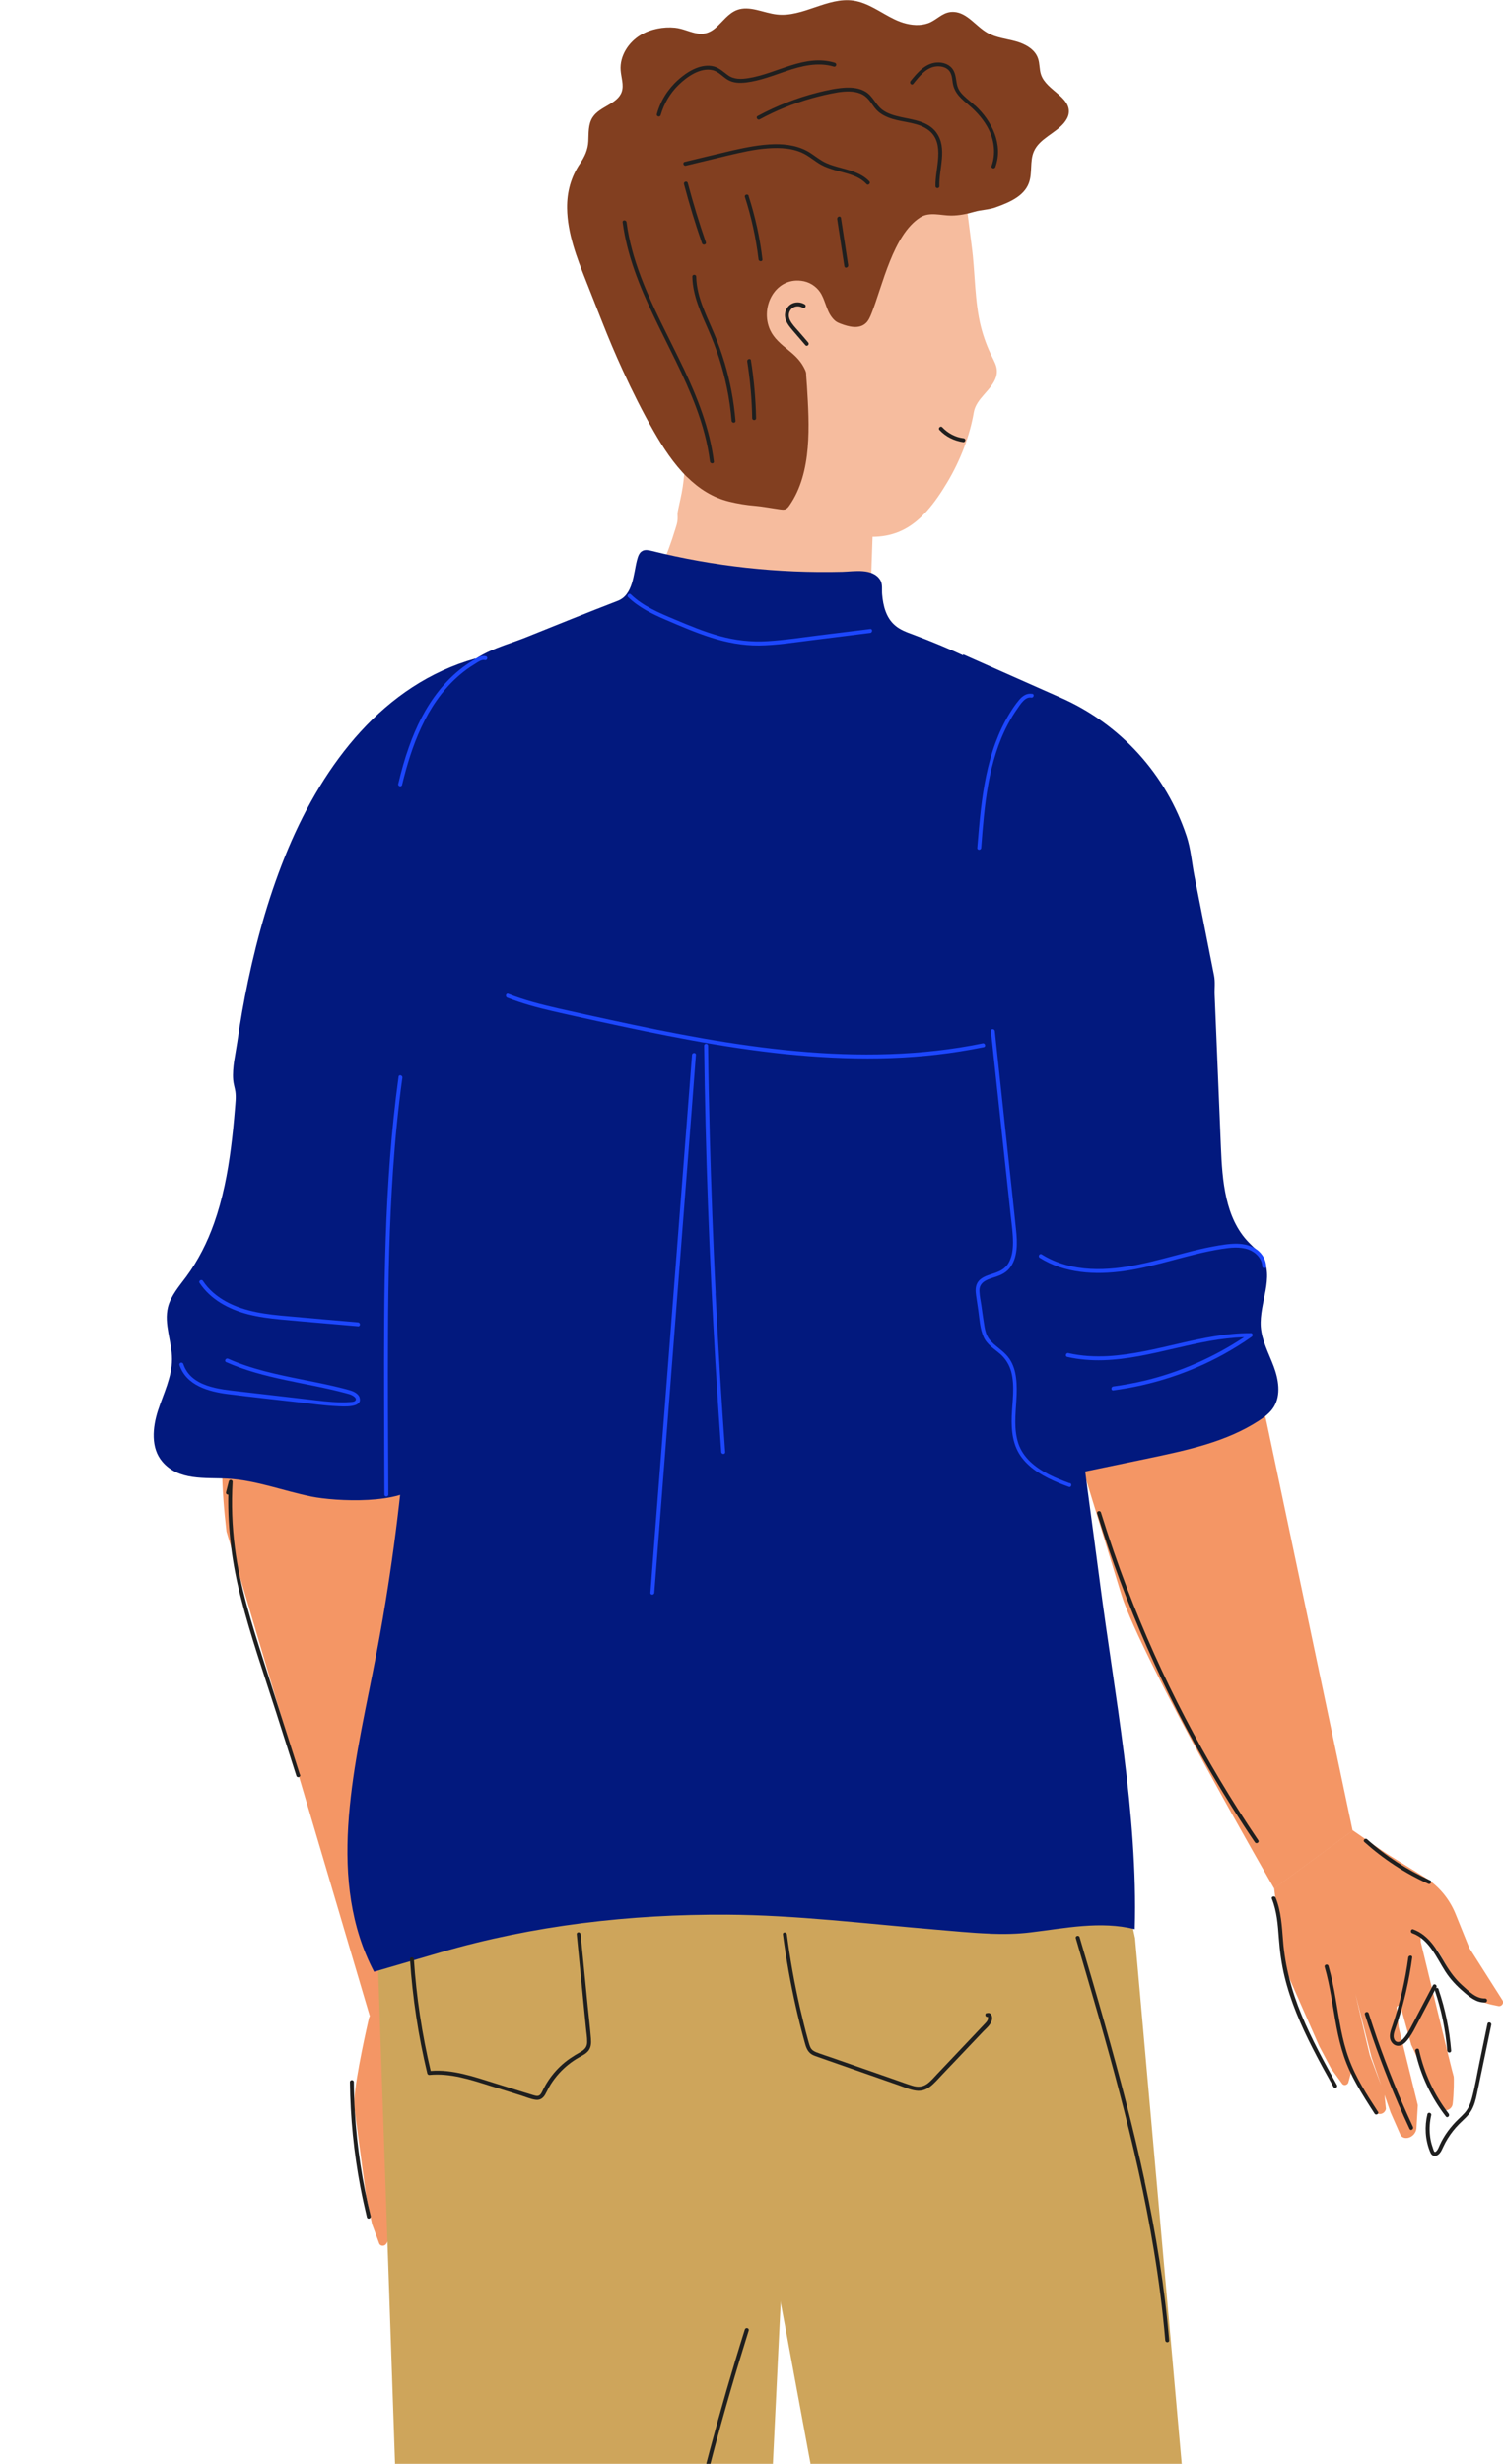 <svg width="517" height="847" viewBox="0 0 517 847" fill="none" xmlns="http://www.w3.org/2000/svg">
<g clip-path="url(#clip0_1177_1491)">
<path d="M482.678 662.754C482.678 662.536 486.347 664.462 489.361 666.098C491.903 667.479 493.973 669.514 495.39 672.059L498.804 678.129C500.039 680.346 501.637 682.309 503.562 683.981L504.688 684.962C507.085 687.07 510.027 688.524 513.259 689.178L515.547 689.651C516.637 689.76 517.399 688.524 516.854 687.652L505.414 669.66L500.693 657.992C498.55 652.722 494.845 648.288 490.015 645.307L474.652 635.821L482.715 662.717L482.678 662.754Z" fill="#F49665"/>
<path d="M438.297 649.233C438.297 649.233 440.694 669.369 442.256 676.311C442.51 677.475 442.873 678.601 443.345 679.692L453.805 703.463L457.873 711.096C457.873 711.096 457.873 711.132 457.909 711.168L461.795 716.475C462.449 717.093 463.575 716.729 463.829 715.821L464.664 712.695C464.664 712.695 464.664 712.404 464.664 712.259L462.594 706.589C462.304 705.753 460.996 706.261 461.25 707.097C461.25 707.17 461.287 707.207 461.323 707.243L469.241 720.001L472.981 725.744C473.817 727.416 476.395 726.87 476.722 724.944L476.214 719.892C476.214 719.892 476.214 719.783 476.178 719.71C475.778 718.656 471.383 707.134 471.202 706.552C470.984 705.934 466.226 685.435 466.226 685.435L471.747 707.17L478.32 726.18C478.32 726.216 481.553 733.522 481.553 733.522C482.461 736.175 486.746 735.048 487.218 731.777L487.691 723.89C487.691 723.89 487.691 723.744 487.691 723.672L481.081 696.811C481.081 696.811 481.081 696.739 481.081 696.702L480.427 690.269C480.354 689.433 481.589 689.106 481.807 689.905L485.366 702.699C485.366 702.699 485.366 702.772 485.366 702.809L495.354 724.435C496.443 726.289 499.385 725.525 499.676 723.308C500.112 720.001 500.184 714.003 500.003 713.713C499.712 713.167 489.18 669.515 488.708 667.588C488.708 667.552 488.708 667.479 488.708 667.443L488.417 652.868C488.417 652.868 488.417 652.649 488.344 652.54L483.405 643.962C481.989 641.491 480.027 639.383 477.703 637.783L465.5 629.351C465.5 629.351 465.391 629.278 465.354 629.206L438.406 649.087L438.297 649.233Z" fill="#F49665"/>
<path d="M438.297 649.233C438.297 649.233 392.571 570.178 385.743 548.224L371.76 502.645C367.765 486.87 349.315 371.904 347.899 349.805L397.147 317.093L435.754 489.269L465.282 629.351L438.333 649.233H438.297Z" fill="#F49665"/>
<path d="M459.87 716.766C455.512 708.951 451.19 701.064 447.74 692.777C444.326 684.526 442.038 676.057 441.348 667.152C440.948 662.172 440.694 657.084 438.805 652.395C438.478 651.595 437.171 651.959 437.498 652.758C439.205 657.047 439.568 661.664 439.895 666.243C440.222 670.714 440.803 675.112 441.856 679.474C443.926 688.052 447.486 696.23 451.481 704.081C453.769 708.588 456.238 713.058 458.708 717.456C459.144 718.22 460.306 717.529 459.87 716.766Z" fill="#1F1F1F"/>
<path d="M473.998 725.998C470.221 720.182 466.371 714.258 463.974 707.679C461.577 701.136 460.633 694.194 459.471 687.324C458.817 683.472 458.054 679.619 456.965 675.839C456.71 675.003 455.403 675.366 455.657 676.202C457.618 682.963 458.417 689.941 459.725 696.847C460.379 700.264 461.178 703.681 462.304 706.988C463.429 710.296 464.918 713.458 466.625 716.511C468.55 719.964 470.693 723.308 472.836 726.616C473.308 727.343 474.47 726.652 473.998 725.925V725.998Z" fill="#1F1F1F"/>
<path d="M486.02 731.159C481.443 721.309 477.339 711.205 473.744 700.955C472.727 698.011 471.746 695.067 470.802 692.122C470.548 691.286 469.24 691.65 469.495 692.486C472.8 702.918 476.649 713.167 480.971 723.199C482.206 726.107 483.514 728.978 484.857 731.85C485.221 732.65 486.383 731.959 486.02 731.159Z" fill="#1F1F1F"/>
<path d="M492.92 682.454C491.214 685.725 489.47 688.997 487.763 692.268C486.928 693.867 486.093 695.503 485.221 697.102C484.458 698.483 483.659 699.901 482.57 701.028C482.061 701.536 481.298 702.191 480.499 701.936C479.7 701.682 479.374 700.737 479.374 699.974C479.374 699.065 479.7 698.192 479.991 697.357C480.282 696.484 480.572 695.648 480.863 694.776C481.952 691.432 482.86 688.052 483.659 684.599C484.531 680.746 485.221 676.857 485.766 672.931C485.875 672.059 484.531 672.095 484.422 672.931C483.369 680.782 481.589 688.56 479.047 696.084C478.502 697.756 477.667 699.61 478.32 701.355C478.792 702.554 479.918 703.463 481.262 703.281C482.86 703.063 483.95 701.609 484.821 700.41C485.875 698.919 486.71 697.247 487.545 695.648C489.724 691.505 491.904 687.325 494.083 683.181C494.482 682.418 493.32 681.727 492.92 682.491V682.454Z" fill="#1F1F1F"/>
<path d="M127.225 693.14L77.904 526.488C74.381 496.284 76.451 478.219 88.001 399.891H150.542L137.177 496.211L157.079 666.788L127.261 693.176L127.225 693.14Z" fill="#F49665"/>
<path d="M170.045 719.673C170.117 719.419 173.459 722.69 176.219 725.38C178.543 727.67 180.178 730.541 180.904 733.74L182.684 741.409C183.338 744.207 184.463 746.861 185.989 749.26L186.897 750.677C188.858 753.73 191.582 756.238 194.851 757.983L197.175 759.219C198.301 759.655 199.536 758.601 199.209 757.438L192.454 734.321L191.001 720.182C190.347 713.785 187.696 707.824 183.374 703.063L169.682 687.906L170.009 719.637L170.045 719.673Z" fill="#F49665"/>
<path d="M127.225 693.14C127.225 693.14 127.007 693.394 126.971 693.54C126.426 695.866 122.358 713.64 121.886 721.636C121.814 722.981 121.85 724.326 122.031 725.634L125.918 754.748L127.915 764.308C127.915 764.308 127.915 764.38 127.915 764.417L130.494 771.395C131.002 772.268 132.346 772.231 132.891 771.323L134.779 768.197C134.779 768.197 134.888 767.906 134.888 767.724L134.416 760.927C134.344 759.946 132.782 760.055 132.782 761.073C132.782 761.145 132.782 761.218 132.782 761.254L137.358 777.611L139.61 785.025C139.973 787.097 142.951 787.315 143.932 785.353L144.949 779.719C144.949 779.719 144.949 779.573 144.949 779.537C144.84 778.265 143.678 764.38 143.641 763.69C143.605 762.963 144.84 739.228 144.84 739.228L144.004 764.562L145.167 787.279C145.167 787.352 146.401 796.257 146.401 796.257C146.547 799.419 151.559 799.564 153.084 796.148L156.062 787.751C156.062 787.751 156.099 787.606 156.099 787.533L157.37 756.311C157.37 756.311 157.37 756.238 157.37 756.202L158.677 749.005C158.859 748.06 160.312 748.097 160.275 749.042L160.13 764.053C160.13 764.053 160.13 764.126 160.13 764.162L164.198 790.768C164.815 793.131 168.229 793.204 169.246 790.877C170.771 787.424 172.696 780.955 172.624 780.591C172.478 779.9 174.73 729.233 174.839 726.943C174.839 726.87 174.839 726.834 174.839 726.797L179.088 710.877C179.088 710.877 179.088 710.623 179.088 710.514L176.437 699.646C175.674 696.52 174.222 693.612 172.188 691.141L161.583 678.128C161.583 678.128 161.51 678.019 161.474 677.947L156.934 666.788C156.716 666.279 156.062 666.17 155.626 666.57L127.116 693.176L127.225 693.14Z" fill="#F49665"/>
<path d="M272.138 543.971L254.632 621.1C247.84 650.977 247.586 681.981 253.833 711.968L297.488 948.006L308.166 1222.79L399.653 1215.3L412.292 912.531L390.428 666.279L366.894 557.02L272.138 543.971Z" fill="#CEA55B"/>
<path d="M159.658 521.763L129.186 651.304L138.375 919.764L20.121 1145.41L96.463 1189.5L241.666 956.657C256.085 936.775 260.261 912.677 263.857 888.397L276.46 627.497L275.552 526.488L159.658 521.763Z" fill="#CEA55B"/>
<path d="M194.815 545.825C194.778 543.862 193.362 542.227 191.401 541.936C189.549 541.682 187.551 542.845 187.079 544.771C185.553 551.168 184.391 557.638 184.754 564.217C184.827 565.416 185.553 566.252 186.461 566.652C186.57 567.852 186.679 569.051 186.825 570.287C187.079 572.54 188.641 574.721 191.147 574.612C193.507 574.503 195.469 572.722 195.469 570.287C195.469 562.145 194.996 554.003 194.815 545.862V545.825Z" fill="#1D47FC"/>
<path d="M259.245 563.89C258.845 561.273 258.555 558.547 258.083 555.893C258.083 555.602 258.083 555.312 258.046 555.021C257.828 551.786 257.066 548.697 256.412 545.571C255.686 542.154 250.129 542.881 250.31 546.407C250.492 549.278 250.238 552.15 250.201 555.057C250.201 557.856 250.02 560.618 249.802 563.417C249.33 569.015 247.841 574.576 248.785 580.209C249.075 581.954 251.727 582.608 252.853 581.264C253.761 580.209 254.487 579.119 255.068 577.92C256.339 578.029 257.719 577.52 258.373 576.429C260.734 572.613 259.899 568.106 259.281 563.926L259.245 563.89Z" fill="#1D47FC"/>
<path d="M299.195 212.158C299.595 200.527 299.994 188.896 300.394 177.265C300.684 169.014 298.106 167.451 290.479 165.27C273.845 160.582 258.373 153.603 243.627 144.807C240.395 142.881 237.09 145.243 236.291 148.26C236.037 148.551 235.892 148.878 235.892 149.314C235.892 155.348 235.71 161.418 234.838 167.415C234.439 170.032 233.821 172.576 233.277 175.157C233.168 175.629 233.095 176.138 233.059 176.611C233.059 177.301 233.131 177.992 233.059 178.719C232.986 179.809 232.623 180.863 232.296 181.881C230.916 186.461 229.245 190.968 227.284 195.33C225.25 199.873 222.889 204.271 220.238 208.487C220.093 208.705 224.96 212.813 225.432 213.212C227.211 214.775 229.064 216.338 230.916 217.828C234.657 220.809 238.506 223.644 242.465 226.297C246.133 228.733 250.02 231.64 254.16 233.203C256.957 234.257 260.007 233.858 262.913 234.366C269.559 235.493 276.605 235.966 283.251 234.657C287.573 233.785 291.932 231.931 294.946 228.624C298.614 224.589 298.869 220.991 299.05 215.72C299.086 214.521 299.123 213.358 299.159 212.158H299.195Z" fill="#F6BC9E"/>
<path d="M342.633 129.505C342.887 128.741 342.96 127.942 342.887 127.106C342.742 125.543 341.943 124.089 341.253 122.672C339.618 119.4 338.347 115.947 337.439 112.422C335.187 103.553 335.478 93.703 334.243 84.58C332.246 69.859 331.156 50.486 320.26 39C315.612 34.021 309.256 30.859 302.646 28.896C300.975 28.387 299.304 27.987 297.597 27.624C292.985 26.679 288.263 26.243 283.542 26.352C281.544 26.388 279.547 26.751 277.586 26.352C276.823 26.206 276.133 26.097 275.37 26.134C269.995 26.461 264.475 27.915 259.354 29.55C251.654 31.985 244.39 35.511 237.381 39.4C230.625 43.144 224.742 48.16 220.638 54.63C216.606 61.027 214.354 68.405 213.41 75.82C212.938 79.636 212.72 83.489 212.865 87.306C212.902 88.869 213.047 90.432 213.192 91.995C212.938 92.576 212.793 93.23 212.938 94.03C214.79 106.533 216.715 119.182 222.526 130.595C228.047 141.463 236.364 151.022 244.608 159.964C254.632 170.831 275.951 179.955 290.697 183.371C308.057 187.406 316.846 180.936 325.926 165.67C330.212 158.473 333.589 149.932 334.97 141.717C335.805 136.883 341.216 134.121 342.633 129.541V129.505Z" fill="#F6BC9E"/>
<path d="M236.364 163.998C240.395 167.96 245.117 171.05 250.782 172.431C253.724 173.158 256.63 173.63 259.644 173.885C262.55 174.139 265.492 174.721 268.361 175.121C268.906 175.193 269.523 175.266 270.031 175.121C270.721 174.902 271.194 174.285 271.593 173.703C279.438 162.363 278.385 145.97 277.586 132.885C277.513 131.867 277.44 130.85 277.368 129.832C277.332 129.359 277.295 128.887 277.295 128.451C277.259 127.651 276.823 126.961 276.46 126.234C275.08 123.653 273.155 121.981 270.939 120.164C268.651 118.31 266.218 116.275 264.947 113.548C261.17 105.479 266.908 94.684 276.532 96.683C279.075 97.229 281.363 98.937 282.598 101.263C284.196 104.28 284.45 107.588 287.029 110.059C287.61 110.641 288.336 110.968 289.099 111.259C291.859 112.313 295.491 113.33 297.888 111.041C298.796 110.168 299.304 108.932 299.777 107.769C303.626 98.137 307.149 80.727 316.556 74.73C319.716 72.731 323.711 74.112 327.161 74.112C329.921 74.112 332.536 73.567 335.188 72.803C337.585 72.113 340.018 72.149 342.379 71.313C346.991 69.677 352.185 67.533 353.892 62.953C355.199 59.5 354.146 55.429 355.635 52.049C357.56 47.651 362.899 45.943 365.986 42.272C366.785 41.29 367.475 40.164 367.62 38.928C368.347 33.367 360.03 31.077 358.141 25.806C357.451 23.916 357.705 21.808 357.015 19.955C355.889 16.829 352.512 15.048 349.316 14.175C346.083 13.303 342.669 12.976 339.727 11.34C335.696 9.087 332.791 4.398 328.178 4.107C324.691 3.889 322.875 6.252 320.152 7.597C318.917 8.214 317.5 8.505 316.12 8.578C313.178 8.723 310.236 7.887 307.621 6.615C302.936 4.362 298.651 0.945 293.53 0.218C284.632 -1.054 276.169 5.997 267.235 4.98C262.586 4.471 257.828 1.781 253.47 3.453C250.456 4.616 248.567 7.488 246.134 9.596C241.122 13.885 237.235 10.068 232.187 9.523C228.228 9.123 223.87 9.959 220.42 11.995C216.17 14.502 213.12 19.264 213.483 24.171C213.664 26.642 214.645 29.187 213.882 31.513C212.466 35.802 206.328 36.492 203.858 40.309C202.26 42.744 202.515 45.797 202.369 48.56C202.224 51.504 201.098 53.903 199.464 56.302C196.377 60.882 194.996 66.006 195.069 71.567C195.178 80.254 198.41 88.578 201.607 96.683C203.459 101.336 205.275 105.988 207.127 110.641C209.342 116.275 211.703 121.872 214.246 127.397C217.478 134.448 220.965 141.427 224.814 148.187C227.974 153.712 231.715 159.455 236.364 164.035V163.998Z" fill="#823F20"/>
<path d="M340.453 664.753C345.211 664.935 349.969 664.862 354.618 664.28C366.494 662.863 378.443 660.282 390.319 663.19C391.445 623.244 383.382 582.935 378.261 543.39C372.886 502.099 366.494 460.773 365.586 419.083C365.041 394.039 365.223 368.996 364.896 343.953C364.642 325.125 364.388 305.788 363.007 286.815C362.317 277.074 361.3 267.333 359.848 257.665C358.722 250.032 358.686 239.637 351.022 235.311C339.146 228.623 326.761 222.881 314.013 218.119C311.834 217.32 309.619 216.52 307.875 214.993C304.788 212.376 303.771 208.233 303.444 204.344C303.299 202.817 303.662 200.782 302.827 199.437C300.212 195.184 293.82 196.456 289.716 196.565C267.707 197.111 245.625 194.712 224.269 189.405C223.18 189.15 221.945 188.86 220.964 189.405C219.838 189.986 219.439 191.368 219.112 192.567C217.877 197.329 217.804 204.525 212.466 206.561C201.824 210.668 191.292 214.921 180.723 219.173C172.587 222.408 161.801 224.698 157.406 233.167C153.665 240.436 152.612 248.542 150.324 256.284C136.595 302.59 135.869 351.768 141.208 399.419C143.932 423.735 142.261 449.76 140.917 474.221C139.501 499.882 136.741 525.471 132.6 550.805C131.293 558.91 129.804 566.979 128.206 575.012C121.378 609.36 112.407 646.834 128.678 677.838C136.268 675.621 143.895 673.404 151.486 671.186C183.447 661.845 216.824 658.029 250.056 658.21C273.917 658.356 297.633 661.3 321.422 663.299C327.705 663.808 334.098 664.498 340.417 664.717L340.453 664.753Z" fill="#02197E"/>
<path d="M144.113 498.065C144.077 497.774 144.041 497.447 144.041 497.193C143.895 492.249 145.348 487.088 147.709 482.799C148.799 480.873 150.106 478.983 150.433 476.802C151.014 473.24 148.871 470.005 147.273 467.025C146.619 465.789 145.457 464.262 145.421 462.845C145.348 460.991 146.51 458.592 147.019 456.847C149.38 448.597 151.958 440.382 154.755 432.277C156.389 427.442 158.35 422.681 159.912 417.847C160.675 415.484 160.639 412.831 160.856 410.323C161.183 406.652 161.51 402.981 161.837 399.31C162.6 390.841 163.326 382.372 164.089 373.903C166.195 350.132 168.302 326.361 170.372 302.59L163.544 226.37C131.91 235.239 111.39 262.645 99.151 291.686C93.013 306.297 88.618 321.6 85.349 337.12C83.86 344.135 82.626 351.223 81.609 358.31C80.991 362.454 79.865 366.961 80.192 371.177C80.301 372.558 80.737 373.867 80.955 375.212C81.245 377.247 80.955 379.283 80.809 381.318C80.446 385.752 80.01 390.223 79.429 394.657C78.303 403.417 76.597 412.14 73.655 420.464C71.33 427.043 68.171 433.331 64.03 438.928C61.597 442.199 58.8 445.398 57.783 449.323C56.294 455.175 59.163 461.209 59.163 467.243C59.163 473.385 56.222 479.092 54.333 484.907C52.444 490.759 51.827 497.774 55.822 502.463C61.452 509.115 70.531 507.879 78.303 508.315C88.291 508.896 97.444 512.531 107.177 514.494C115.312 516.13 138.484 517.402 144.549 509.878C147.019 506.788 144.658 501.809 144.186 498.065H144.113Z" fill="#02197E"/>
<path d="M331.192 224.916L365.042 239.928C385.453 248.978 401.106 266.207 408.152 287.433C409.605 291.795 410.004 296.811 410.876 301.282C413.128 312.622 415.343 323.962 417.595 335.303C418.067 337.665 417.704 339.773 417.813 342.136C417.922 344.789 418.031 347.406 418.14 350.059C418.576 360.636 419.012 371.213 419.447 381.791C419.629 385.898 419.774 390.041 419.956 394.149C420.428 405.852 421.372 418.683 429.508 427.079C431.069 428.715 432.885 430.132 434.12 432.022C438.515 438.965 433.103 447.942 433.684 456.157C434.048 460.918 436.445 465.244 438.115 469.714C439.786 474.185 440.694 479.455 438.224 483.562C436.989 485.634 434.992 487.125 432.958 488.433C421.881 495.63 408.624 498.465 395.695 501.191C384.872 503.444 374.012 505.698 363.189 507.951C360.974 489.632 350.042 471.859 354.182 453.867C355.163 449.578 357.015 445.507 358.177 441.254C359.993 434.567 360.066 427.588 359.884 420.682C359.594 410.396 358.613 400.146 357.051 389.969C356.507 386.407 357.378 382.99 356.834 379.464C356.289 375.757 355.599 372.086 355.018 368.378C352.403 352.676 349.824 336.974 347.209 321.273C344.703 306.188 342.197 291.104 339.727 275.984C337.802 264.353 335.878 252.722 333.953 241.091C333.081 235.784 332.173 230.441 331.301 225.134C331.301 225.062 331.301 224.989 331.265 224.88L331.192 224.916Z" fill="#02197E"/>
<path d="M256.194 800.837C247.514 828.46 240.068 856.448 233.93 884.726C230.879 898.792 228.119 912.967 225.722 927.179C224.56 934.049 223.543 940.955 221.836 947.715C220.202 954.294 217.768 960.582 214.5 966.507C208.253 977.92 199.718 987.843 191.51 997.838C182.902 1008.31 174.658 1019.06 166.74 1030.08C150.796 1052.25 136.123 1075.33 122.213 1098.81C108.194 1122.47 94.938 1146.53 81.79 1170.67C80.192 1173.61 78.558 1176.56 76.96 1179.5C76.56 1180.26 77.722 1180.95 78.122 1180.19C91.342 1155.98 104.562 1131.74 118.472 1107.9C132.274 1084.2 146.765 1060.86 162.491 1038.4C170.408 1027.1 178.653 1015.98 187.297 1005.18C195.36 995.112 204.04 985.444 211.158 974.685C214.572 969.524 217.587 964.071 219.911 958.292C222.49 951.786 224.015 944.953 225.25 938.047C227.756 923.944 230.117 909.842 232.986 895.812C238.797 867.461 245.915 839.364 254.305 811.668C255.358 808.179 256.448 804.653 257.538 801.164C257.792 800.328 256.484 799.964 256.23 800.8L256.194 800.837Z" fill="#1F1F1F"/>
<path d="M339.401 692.013C338.565 692.268 338.928 693.576 339.764 693.322C339.764 693.322 339.8 693.322 339.836 693.285C339.836 693.285 339.836 693.358 339.836 693.431C339.836 693.649 339.836 693.831 339.836 694.049C339.691 694.812 339.183 695.248 338.674 695.793C337.367 697.175 336.059 698.556 334.752 699.937C332.064 702.772 329.377 705.607 326.689 708.442C325.309 709.896 323.929 711.35 322.549 712.804C321.386 714.003 320.297 715.384 318.917 716.366C317.282 717.529 315.612 717.565 313.759 716.984C311.98 716.439 310.2 715.784 308.457 715.166C301.012 712.586 293.602 710.005 286.157 707.388C284.377 706.77 282.525 706.189 280.746 705.498C279.947 705.171 279.293 704.771 278.857 704.008C278.457 703.281 278.276 702.409 278.022 701.573C277.005 697.902 276.097 694.194 275.225 690.487C273.3 682.054 271.775 673.549 270.649 664.971C270.54 664.135 269.196 664.099 269.305 664.971C270.395 673.331 271.884 681.654 273.736 689.905C274.644 693.94 275.661 697.974 276.75 701.936C277.186 703.572 277.658 705.244 279.184 706.225C279.838 706.625 280.637 706.879 281.363 707.134C282.416 707.497 283.469 707.861 284.559 708.26C292.767 711.132 301.012 714.003 309.22 716.875C311.108 717.529 313.069 718.438 315.103 718.692C316.847 718.947 318.445 718.438 319.861 717.384C321.35 716.257 322.621 714.767 323.892 713.422C325.382 711.859 326.871 710.26 328.396 708.697L338.311 698.265C339.51 697.029 341.071 695.83 341.253 694.012C341.362 692.922 340.781 691.65 339.51 692.086L339.401 692.013Z" fill="#1F1F1F"/>
<path d="M393.77 749.841C389.884 731.704 385.126 713.785 380.078 695.939C377.245 685.907 374.303 675.911 371.361 665.952C371.107 665.116 369.799 665.48 370.054 666.316C375.247 684.017 380.477 701.718 385.126 719.564C389.775 737.374 393.915 755.33 396.893 773.503C398.6 783.79 399.944 794.149 400.816 804.544C400.888 805.416 402.232 805.416 402.16 804.544C400.598 786.152 397.62 767.906 393.734 749.878L393.77 749.841Z" fill="#1F1F1F"/>
<path d="M203.277 700.882C202.986 697.247 202.551 693.613 202.187 689.978C201.352 681.618 200.553 673.295 199.718 664.935C199.645 664.062 198.301 664.062 198.374 664.935C199.064 672.059 199.79 679.183 200.48 686.307C200.844 689.869 201.17 693.431 201.534 696.993C201.679 698.629 202.006 700.337 201.969 702.009C201.969 703.717 201.025 704.662 199.609 705.462C197.139 706.843 194.851 708.333 192.781 710.296C190.747 712.222 188.967 714.476 187.587 716.911C187.26 717.493 186.97 718.074 186.679 718.656C186.389 719.237 186.062 720.037 185.444 720.364C184.754 720.728 183.883 720.364 183.193 720.182C182.285 719.892 181.377 719.601 180.469 719.346C177.055 718.292 173.604 717.202 170.19 716.148C163.072 713.931 155.699 711.314 148.145 711.932C145.167 699.319 143.205 686.489 142.37 673.549C142.297 672.677 140.954 672.677 141.026 673.549C141.898 686.779 143.895 699.937 146.983 712.804C147.055 713.058 147.346 713.313 147.636 713.313C154.9 712.586 161.91 714.948 168.738 717.093C172.261 718.183 175.82 719.274 179.343 720.4C180.941 720.909 182.611 721.636 184.282 721.854C185.735 722.036 186.752 721.346 187.478 720.146C188.168 718.947 188.713 717.674 189.476 716.475C190.311 715.166 191.255 713.931 192.272 712.804C194.27 710.587 196.594 708.733 199.173 707.279C200.335 706.625 201.57 706.043 202.405 704.989C203.313 703.826 203.386 702.372 203.277 700.955V700.882Z" fill="#1F1F1F"/>
<path d="M299.341 216.229C293.457 216.956 287.573 217.683 281.69 218.41C275.879 219.137 270.031 220.046 264.148 220.409C258.445 220.773 252.925 220.155 247.441 218.628C242.138 217.138 237.017 215.03 231.969 212.885C226.666 210.668 221.182 208.378 217.006 204.344C216.388 203.726 215.408 204.707 216.061 205.289C219.766 208.851 224.378 211.104 229.063 213.103C234.148 215.284 239.305 217.501 244.572 219.173C249.91 220.882 255.431 221.936 261.06 221.899C267.089 221.827 273.082 220.845 279.038 220.118L299.341 217.574C300.176 217.465 300.212 216.12 299.341 216.229Z" fill="#1D47FC"/>
<path d="M367.984 509.914C363.153 508.133 358.141 506.061 354.364 502.463C352.548 500.718 351.095 498.646 350.296 496.247C349.497 493.849 349.243 491.304 349.243 488.796C349.243 483.744 350.151 478.655 349.497 473.639C349.207 471.35 348.553 469.096 347.246 467.17C345.793 464.989 343.614 463.644 341.689 461.899C340.563 460.882 339.691 459.755 339.183 458.301C338.711 456.92 338.529 455.43 338.311 453.976C338.057 452.304 337.803 450.595 337.585 448.923C337.33 447.251 336.967 445.507 336.895 443.798C336.822 440.963 339.11 440.018 341.435 439.291C343.614 438.601 345.72 437.874 347.209 436.057C350.187 432.422 349.969 427.079 349.497 422.717C348.771 415.702 348.008 408.651 347.246 401.636C345.756 387.642 344.231 373.649 342.742 359.655C342.56 357.91 342.379 356.202 342.197 354.457C342.088 353.585 340.744 353.585 340.853 354.457L345.43 397.129C346.192 404.216 346.955 411.304 347.718 418.392C348.045 421.3 348.444 424.207 348.444 427.115C348.444 429.514 348.153 432.022 346.955 434.13C345.684 436.347 343.614 437.183 341.326 437.91C339.364 438.528 337.076 439.255 336.096 441.218C335.478 442.49 335.551 443.871 335.732 445.252C335.987 446.961 336.241 448.705 336.495 450.414C336.931 453.467 337.076 456.883 338.384 459.719C339.546 462.263 341.979 463.68 344.049 465.461C345.938 467.133 347.209 469.242 347.863 471.677C349.134 476.62 348.19 481.89 348.008 486.906C347.827 491.958 348.371 497.083 351.567 501.191C354.691 505.262 359.376 507.769 364.025 509.732C365.223 510.241 366.458 510.714 367.693 511.15C368.492 511.441 368.855 510.132 368.056 509.841L367.984 509.914Z" fill="#1D47FC"/>
<path d="M135.216 402.036C135.942 391.495 136.959 380.954 138.412 370.486C138.521 369.65 137.213 369.287 137.104 370.123C134.562 388.624 133.291 407.27 132.673 425.916C132.056 444.635 132.092 463.39 132.128 482.108C132.128 492.685 132.201 503.226 132.237 513.803C132.237 514.676 133.581 514.676 133.581 513.803C133.509 495.157 133.363 476.475 133.472 457.829C133.545 439.219 133.944 420.609 135.216 402.036Z" fill="#1D47FC"/>
<path d="M338.02 358.674C316.919 362.999 295.236 363.29 273.845 361.327C252.271 359.364 230.988 355.184 209.887 350.605C203.967 349.332 198.011 348.024 192.091 346.679C186.243 345.334 180.432 343.88 174.839 341.663C174.04 341.336 173.677 342.645 174.476 342.972C179.452 344.934 184.645 346.352 189.839 347.551C195.105 348.787 200.408 349.914 205.674 351.077C216.352 353.403 227.029 355.657 237.78 357.62C248.494 359.582 259.281 361.218 270.104 362.345C280.854 363.435 291.641 364.017 302.428 363.835C313.142 363.653 323.856 362.672 334.388 360.745C335.732 360.491 337.039 360.237 338.383 359.982C339.219 359.8 338.855 358.492 338.02 358.674Z" fill="#1D47FC"/>
<path d="M238.034 362.635C236.182 386.697 234.293 410.759 232.441 434.821C230.589 458.883 228.7 482.945 226.848 507.006C225.795 520.527 224.741 534.012 223.725 547.533C223.652 548.406 224.996 548.406 225.068 547.533C226.921 523.472 228.809 499.41 230.661 475.348C232.514 451.286 234.402 427.224 236.255 403.163C237.308 389.641 238.361 376.157 239.378 362.635C239.451 361.763 238.107 361.763 238.034 362.635Z" fill="#1D47FC"/>
<path d="M246.17 444.635C245.298 426.461 244.608 408.251 244.136 390.041C243.882 379.864 243.664 369.651 243.555 359.473C243.555 358.601 242.211 358.601 242.211 359.473C242.429 377.683 242.865 395.893 243.518 414.067C244.172 432.277 245.044 450.45 246.097 468.624C246.714 478.801 247.368 488.978 248.095 499.155C248.167 500.028 249.511 500.028 249.438 499.155C248.131 480.982 247.041 462.808 246.133 444.635H246.17Z" fill="#1D47FC"/>
<path d="M432.522 429.732C430.524 428.169 428.018 427.624 425.512 427.551C422.716 427.515 419.883 428.024 417.123 428.533C414.181 429.078 411.275 429.769 408.37 430.532C397.438 433.331 386.506 436.82 375.065 436.202C369.182 435.875 363.371 434.385 358.322 431.222C357.596 430.75 356.906 431.913 357.632 432.386C366.24 437.801 376.809 438.347 386.615 436.965C397.983 435.366 408.806 431.15 420.137 429.369C423.188 428.896 426.457 428.496 429.435 429.551C431.868 430.423 434.084 432.604 434.193 435.293C434.193 436.166 435.573 436.166 435.536 435.293C435.427 433.04 434.229 431.077 432.486 429.696L432.522 429.732Z" fill="#1D47FC"/>
<path d="M430.27 458.301C413.527 458.192 397.838 465.207 381.24 466.189C376.627 466.443 372.015 466.189 367.475 465.171C366.64 464.989 366.276 466.298 367.112 466.479C383.601 470.223 399.98 463.862 416.07 460.991C419.992 460.3 423.951 459.828 427.946 459.682C417.595 466.552 406.118 471.604 394.06 474.548C390.392 475.421 386.688 476.111 382.947 476.62C382.112 476.729 382.075 478.074 382.947 477.965C396.203 476.22 409.097 472.04 420.828 465.607C424.169 463.753 427.438 461.754 430.561 459.537C431.106 459.174 430.924 458.301 430.234 458.265L430.27 458.301Z" fill="#1D47FC"/>
<path d="M123.158 454.594C115.131 453.903 107.105 453.213 99.078 452.486C91.851 451.868 84.369 451.032 77.868 447.506C74.672 445.761 71.803 443.399 69.805 440.346C69.333 439.619 68.171 440.309 68.643 441.036C72.384 446.706 78.594 450.05 85.059 451.759C88.836 452.74 92.686 453.249 96.572 453.612C100.676 454.012 104.744 454.339 108.848 454.703C113.606 455.103 118.4 455.539 123.158 455.939C124.029 456.011 124.029 454.666 123.158 454.594Z" fill="#1D47FC"/>
<path d="M123.702 480.436C123.267 479.128 121.778 478.365 120.543 478.001C118.69 477.42 116.802 477.02 114.913 476.547C111.172 475.675 107.432 474.948 103.654 474.185C95.12 472.476 86.476 470.659 78.485 467.097C77.686 466.734 76.996 467.897 77.795 468.26C90.87 474.076 105.289 475.275 118.981 478.946C119.744 479.164 120.506 479.31 121.196 479.71C121.705 480 122.722 480.655 122.322 481.382C121.959 481.999 120.761 481.963 120.18 481.999C119.199 482.072 118.218 482.108 117.238 482.072C113.388 482.036 109.538 481.491 105.725 481.054C97.989 480.146 90.216 479.273 82.481 478.365C75.544 477.565 65.701 476.802 63.05 468.914C62.759 468.078 61.488 468.442 61.742 469.278C64.067 476.293 71.766 478.401 78.304 479.237C86.657 480.291 95.047 481.2 103.4 482.145C107.541 482.617 111.717 483.235 115.93 483.417C117.71 483.49 124.901 484.144 123.666 480.436H123.702Z" fill="#1D47FC"/>
<path d="M167.103 225.607C165.433 225.17 163.871 226.297 162.527 227.133C161.038 228.042 159.658 229.023 158.278 230.114C155.59 232.258 153.157 234.73 151.014 237.419C146.402 243.199 143.097 249.85 140.663 256.792C139.174 260.936 138.012 265.189 136.995 269.478C136.777 270.314 138.085 270.677 138.303 269.841C141.571 256.284 146.583 242.435 157.188 232.84C158.569 231.604 159.985 230.477 161.51 229.423C162.273 228.914 163.036 228.442 163.798 227.969C164.634 227.46 165.723 226.661 166.777 226.915C167.612 227.133 167.975 225.825 167.14 225.607H167.103Z" fill="#1D47FC"/>
<path d="M355.054 238.546C353.201 238.183 351.676 239.273 350.55 240.618C349.315 242.072 348.226 243.708 347.245 245.307C345.284 248.505 343.686 251.922 342.378 255.448C339.691 262.753 338.311 270.495 337.403 278.201C336.894 282.599 336.531 287.033 336.168 291.468C336.095 292.34 337.439 292.34 337.512 291.468C338.601 277.002 339.836 261.808 346.773 248.796C347.717 247.052 348.734 245.343 349.896 243.708C350.913 242.254 352.584 239.419 354.727 239.818C355.562 239.964 355.925 238.692 355.09 238.51L355.054 238.546Z" fill="#1D47FC"/>
<path d="M432.813 632.622C423.66 619.101 415.271 605.071 407.716 590.605C400.162 576.138 393.479 561.236 387.668 545.97C384.4 537.392 381.421 528.705 378.697 519.946C378.443 519.11 377.136 519.473 377.39 520.309C382.22 535.975 387.959 551.35 394.569 566.325C401.143 581.263 408.588 595.839 416.869 609.905C421.554 617.865 426.457 625.68 431.651 633.312C432.123 634.039 433.321 633.349 432.813 632.622Z" fill="#1F1F1F"/>
<path d="M103.182 610.159C99.005 597.074 94.829 583.99 90.652 570.905C86.584 558.183 82.516 545.389 80.809 532.122C79.829 524.598 79.575 516.965 80.01 509.405C80.047 508.642 78.885 508.497 78.703 509.223C78.376 510.459 78.086 511.731 77.759 512.967C77.614 513.512 78.086 513.84 78.522 513.803C78.303 525.834 79.865 537.72 82.88 549.387C86.221 562.508 90.688 575.339 94.829 588.206C97.189 595.621 99.586 603.035 101.947 610.487C102.201 611.323 103.509 610.959 103.255 610.123L103.182 610.159Z" fill="#1F1F1F"/>
<path d="M127.516 761.873C124.646 750.132 122.794 738.138 122.068 726.034C121.85 722.618 121.741 719.165 121.705 715.748C121.705 714.876 120.361 714.876 120.361 715.748C120.506 727.924 121.705 740.064 123.993 752.022C124.646 755.439 125.409 758.856 126.208 762.236C126.426 763.072 127.697 762.709 127.516 761.873Z" fill="#1F1F1F"/>
<path d="M510.898 686.997C507.775 687.179 505.232 684.489 503.053 682.563C500.693 680.455 498.877 678.02 497.242 675.293C494.446 670.568 491.613 665.262 486.129 663.263C485.293 662.972 484.967 664.28 485.766 664.571C491.577 666.679 494.083 672.931 497.17 677.765C498.913 680.455 501.019 682.672 503.453 684.744C505.559 686.561 507.92 688.524 510.862 688.378C511.734 688.342 511.734 686.997 510.862 687.034L510.898 686.997Z" fill="#1F1F1F"/>
<path d="M494.845 683.835C494.555 682.999 493.284 683.363 493.538 684.199C495.79 690.923 497.242 697.901 497.823 704.953C497.896 705.825 499.24 705.825 499.167 704.953C498.586 697.756 497.133 690.668 494.809 683.835H494.845Z" fill="#1F1F1F"/>
<path d="M511.661 695.684C510.753 700.01 509.882 704.335 508.974 708.697C508.102 712.876 507.412 717.129 506.322 721.236C505.814 723.126 505.124 724.907 503.78 726.398C502.509 727.815 501.02 729.015 499.785 730.468C498.55 731.886 497.424 733.376 496.48 735.012C496.044 735.739 495.645 736.502 495.281 737.302C494.918 738.101 494.628 739.046 493.938 739.628C493.356 740.1 493.211 739.373 493.03 738.901C492.848 738.392 492.666 737.847 492.521 737.338C492.194 736.248 491.976 735.121 491.867 733.994C491.613 731.704 491.795 729.414 492.303 727.161C492.521 726.325 491.214 725.961 490.996 726.797C489.979 731.014 490.233 735.521 491.831 739.519C492.122 740.246 492.448 740.973 493.32 741.118C494.047 741.227 494.7 740.791 495.172 740.282C495.79 739.592 496.08 738.756 496.48 737.956C496.916 737.011 497.424 736.066 497.969 735.194C499.095 733.376 500.439 731.668 501.928 730.178C503.417 728.687 505.087 727.343 506.141 725.489C507.158 723.708 507.666 721.672 508.066 719.673C508.574 717.311 509.046 714.912 509.555 712.549C510.681 707.061 511.843 701.572 512.969 696.084C513.15 695.248 511.843 694.885 511.661 695.721V695.684Z" fill="#1F1F1F"/>
<path d="M498.332 726.652C493.356 720.219 489.87 712.695 488.126 704.735C487.945 703.899 486.637 704.262 486.819 705.098C488.599 713.313 492.231 720.982 497.352 727.597C497.896 728.288 498.841 727.306 498.296 726.652H498.332Z" fill="#1F1F1F"/>
<path d="M491.94 646.434C484.059 642.836 476.722 638.074 470.258 632.295C469.604 631.713 468.66 632.658 469.313 633.24C475.851 639.092 483.26 643.962 491.286 647.597C492.085 647.96 492.739 646.797 491.976 646.434H491.94Z" fill="#1F1F1F"/>
<path d="M278.021 117.765C276.895 116.456 275.769 115.111 274.607 113.803C273.59 112.64 272.428 111.477 271.738 110.059C271.121 108.787 271.193 107.297 272.174 106.243C273.227 105.152 274.861 105.043 276.133 105.807C276.859 106.279 277.549 105.08 276.823 104.643C275.37 103.735 273.409 103.698 271.956 104.643C270.576 105.588 269.813 107.26 270.031 108.932C270.285 110.786 271.556 112.276 272.719 113.658C274.171 115.33 275.588 117.001 277.041 118.673C277.622 119.328 278.566 118.383 277.985 117.728L278.021 117.765Z" fill="#1F1F1F"/>
<path d="M331.374 150.659C328.614 150.295 326.035 148.914 324.11 146.879C323.529 146.261 322.549 147.206 323.166 147.824C325.345 150.15 328.251 151.568 331.374 152.004C331.737 152.04 332.064 151.677 332.064 151.313C332.064 150.913 331.737 150.695 331.374 150.623V150.659Z" fill="#1F1F1F"/>
<path d="M235.02 126.415C230.08 116.02 224.487 105.879 220.42 95.084C218.132 89.05 216.352 82.799 215.517 76.402C215.408 75.566 214.064 75.529 214.173 76.402C215.662 87.742 219.984 98.392 224.851 108.642C229.79 119.037 235.383 129.178 239.414 139.973C241.666 146.006 243.41 152.258 244.209 158.655C244.317 159.491 245.661 159.528 245.552 158.655C244.136 147.315 239.887 136.665 235.02 126.379V126.415Z" fill="#1F1F1F"/>
<path d="M249.221 124.671C248.24 121.4 247.114 118.201 245.807 115.075C244.535 112.022 243.119 109.005 241.92 105.916C240.577 102.463 239.56 98.864 239.487 95.121C239.487 94.248 238.107 94.248 238.143 95.121C238.289 101.663 241.121 107.624 243.7 113.512C246.46 119.8 248.567 126.343 249.983 133.067C250.782 136.883 251.327 140.773 251.654 144.662C251.727 145.534 253.07 145.534 252.998 144.662C252.417 137.865 251.182 131.177 249.221 124.634V124.671Z" fill="#1F1F1F"/>
<path d="M258.336 123.907C258.191 123.035 256.884 123.398 257.029 124.271C258.046 130.741 258.627 137.247 258.736 143.753C258.736 144.625 260.116 144.625 260.08 143.753C259.934 137.101 259.353 130.486 258.3 123.907H258.336Z" fill="#1F1F1F"/>
<path d="M287.101 21.554C276.787 18.464 267.344 25.298 257.465 26.861C254.995 27.26 252.489 27.369 250.383 25.843C248.567 24.534 247.114 23.008 244.79 22.681C240.504 22.063 236.218 24.789 233.204 27.515C229.717 30.641 227.175 34.712 225.94 39.219C225.722 40.055 226.993 40.418 227.248 39.582C228.373 35.657 230.48 32.058 233.422 29.187C236.255 26.424 240.794 23.19 245.007 24.098C247.078 24.534 248.421 26.243 250.165 27.333C252.126 28.569 254.378 28.605 256.63 28.351C261.424 27.769 265.891 25.988 270.394 24.462C275.624 22.681 281.326 21.263 286.811 22.899C287.646 23.153 288.009 21.845 287.174 21.59L287.101 21.554Z" fill="#1F1F1F"/>
<path d="M322.076 45.543C319.243 41.69 314.159 41.181 309.837 40.236C307.621 39.727 305.297 39.109 303.445 37.692C301.229 35.984 300.285 33.149 297.888 31.622C295.672 30.204 292.876 29.986 290.297 30.168C287.283 30.386 284.268 31.077 281.326 31.804C274.135 33.621 267.162 36.347 260.625 39.873C259.862 40.273 260.552 41.436 261.315 41.036C266.944 37.983 272.864 35.584 279.038 33.839C282.016 33.003 285.031 32.276 288.082 31.767C290.624 31.367 293.421 31.186 295.854 32.131C297.089 32.603 298.106 33.403 298.941 34.421C299.849 35.511 300.539 36.783 301.52 37.801C303.009 39.364 305.006 40.273 307.004 40.891C311.072 42.126 316.011 42.09 319.498 44.816C325.272 49.359 321.604 57.974 321.786 64.007C321.786 64.88 323.166 64.88 323.129 64.007C322.912 57.974 326.035 50.922 322.04 45.507L322.076 45.543Z" fill="#1F1F1F"/>
<path d="M335.369 36.275C333.989 35.002 332.464 33.912 331.156 32.567C330.539 31.913 329.994 31.222 329.631 30.423C329.195 29.514 329.05 28.46 328.904 27.479C328.65 25.807 328.287 24.098 326.943 22.935C325.817 21.954 324.364 21.518 322.912 21.481C318.626 21.372 315.648 24.825 313.214 27.878C312.67 28.569 313.614 29.514 314.159 28.823C316.193 26.279 318.626 23.117 322.149 22.826C323.565 22.717 325.091 23.008 326.18 23.989C327.452 25.189 327.488 27.006 327.742 28.605C328.323 32.131 330.829 34.094 333.372 36.238C336.095 38.564 338.529 41.327 340.127 44.562C342.052 48.451 342.56 52.994 341.071 57.065C340.781 57.865 342.088 58.228 342.379 57.429C345.211 49.578 341.107 41.472 335.369 36.202V36.275Z" fill="#1F1F1F"/>
<path d="M299.05 62.372C296.544 59.718 292.985 58.701 289.571 57.792C287.719 57.283 285.866 56.811 284.123 56.011C282.162 55.102 280.491 53.721 278.712 52.558C275.043 50.196 270.685 49.505 266.399 49.578C261.569 49.687 256.811 50.632 252.09 51.686C246.569 52.958 241.049 54.339 235.528 55.648C234.693 55.866 235.056 57.138 235.892 56.956C240.649 55.793 245.443 54.666 250.201 53.503C254.814 52.413 259.499 51.322 264.22 50.995C268.47 50.704 273.009 50.922 276.823 52.994C278.748 54.048 280.382 55.466 282.271 56.556C283.833 57.429 285.539 58.01 287.283 58.519C291.06 59.609 295.273 60.264 298.07 63.281C298.651 63.898 299.631 62.953 299.014 62.336L299.05 62.372Z" fill="#1F1F1F"/>
<path d="M289.28 74.948C289.135 74.076 287.864 74.439 287.973 75.311C288.808 80.727 289.607 86.106 290.443 91.522C290.588 92.394 291.859 92.031 291.75 91.159C290.915 85.743 290.116 80.364 289.28 74.948Z" fill="#1F1F1F"/>
<path d="M257.537 67.351C257.283 66.515 255.976 66.879 256.23 67.715C258.482 74.693 260.043 81.854 260.915 89.159C261.024 89.996 262.368 90.032 262.259 89.159C261.387 81.745 259.789 74.475 257.501 67.388L257.537 67.351Z" fill="#1F1F1F"/>
<path d="M242.792 83.271C240.468 76.547 238.397 69.787 236.581 62.917C236.363 62.081 235.056 62.444 235.274 63.28C237.09 70.15 239.16 76.947 241.484 83.635C241.775 84.434 243.082 84.107 242.792 83.271Z" fill="#1F1F1F"/>
</g>
<defs>
<clipPath id="clip0_1177_1491">
<rect width="517" height="1282" fill="white"/>
</clipPath>
</defs>
</svg>
